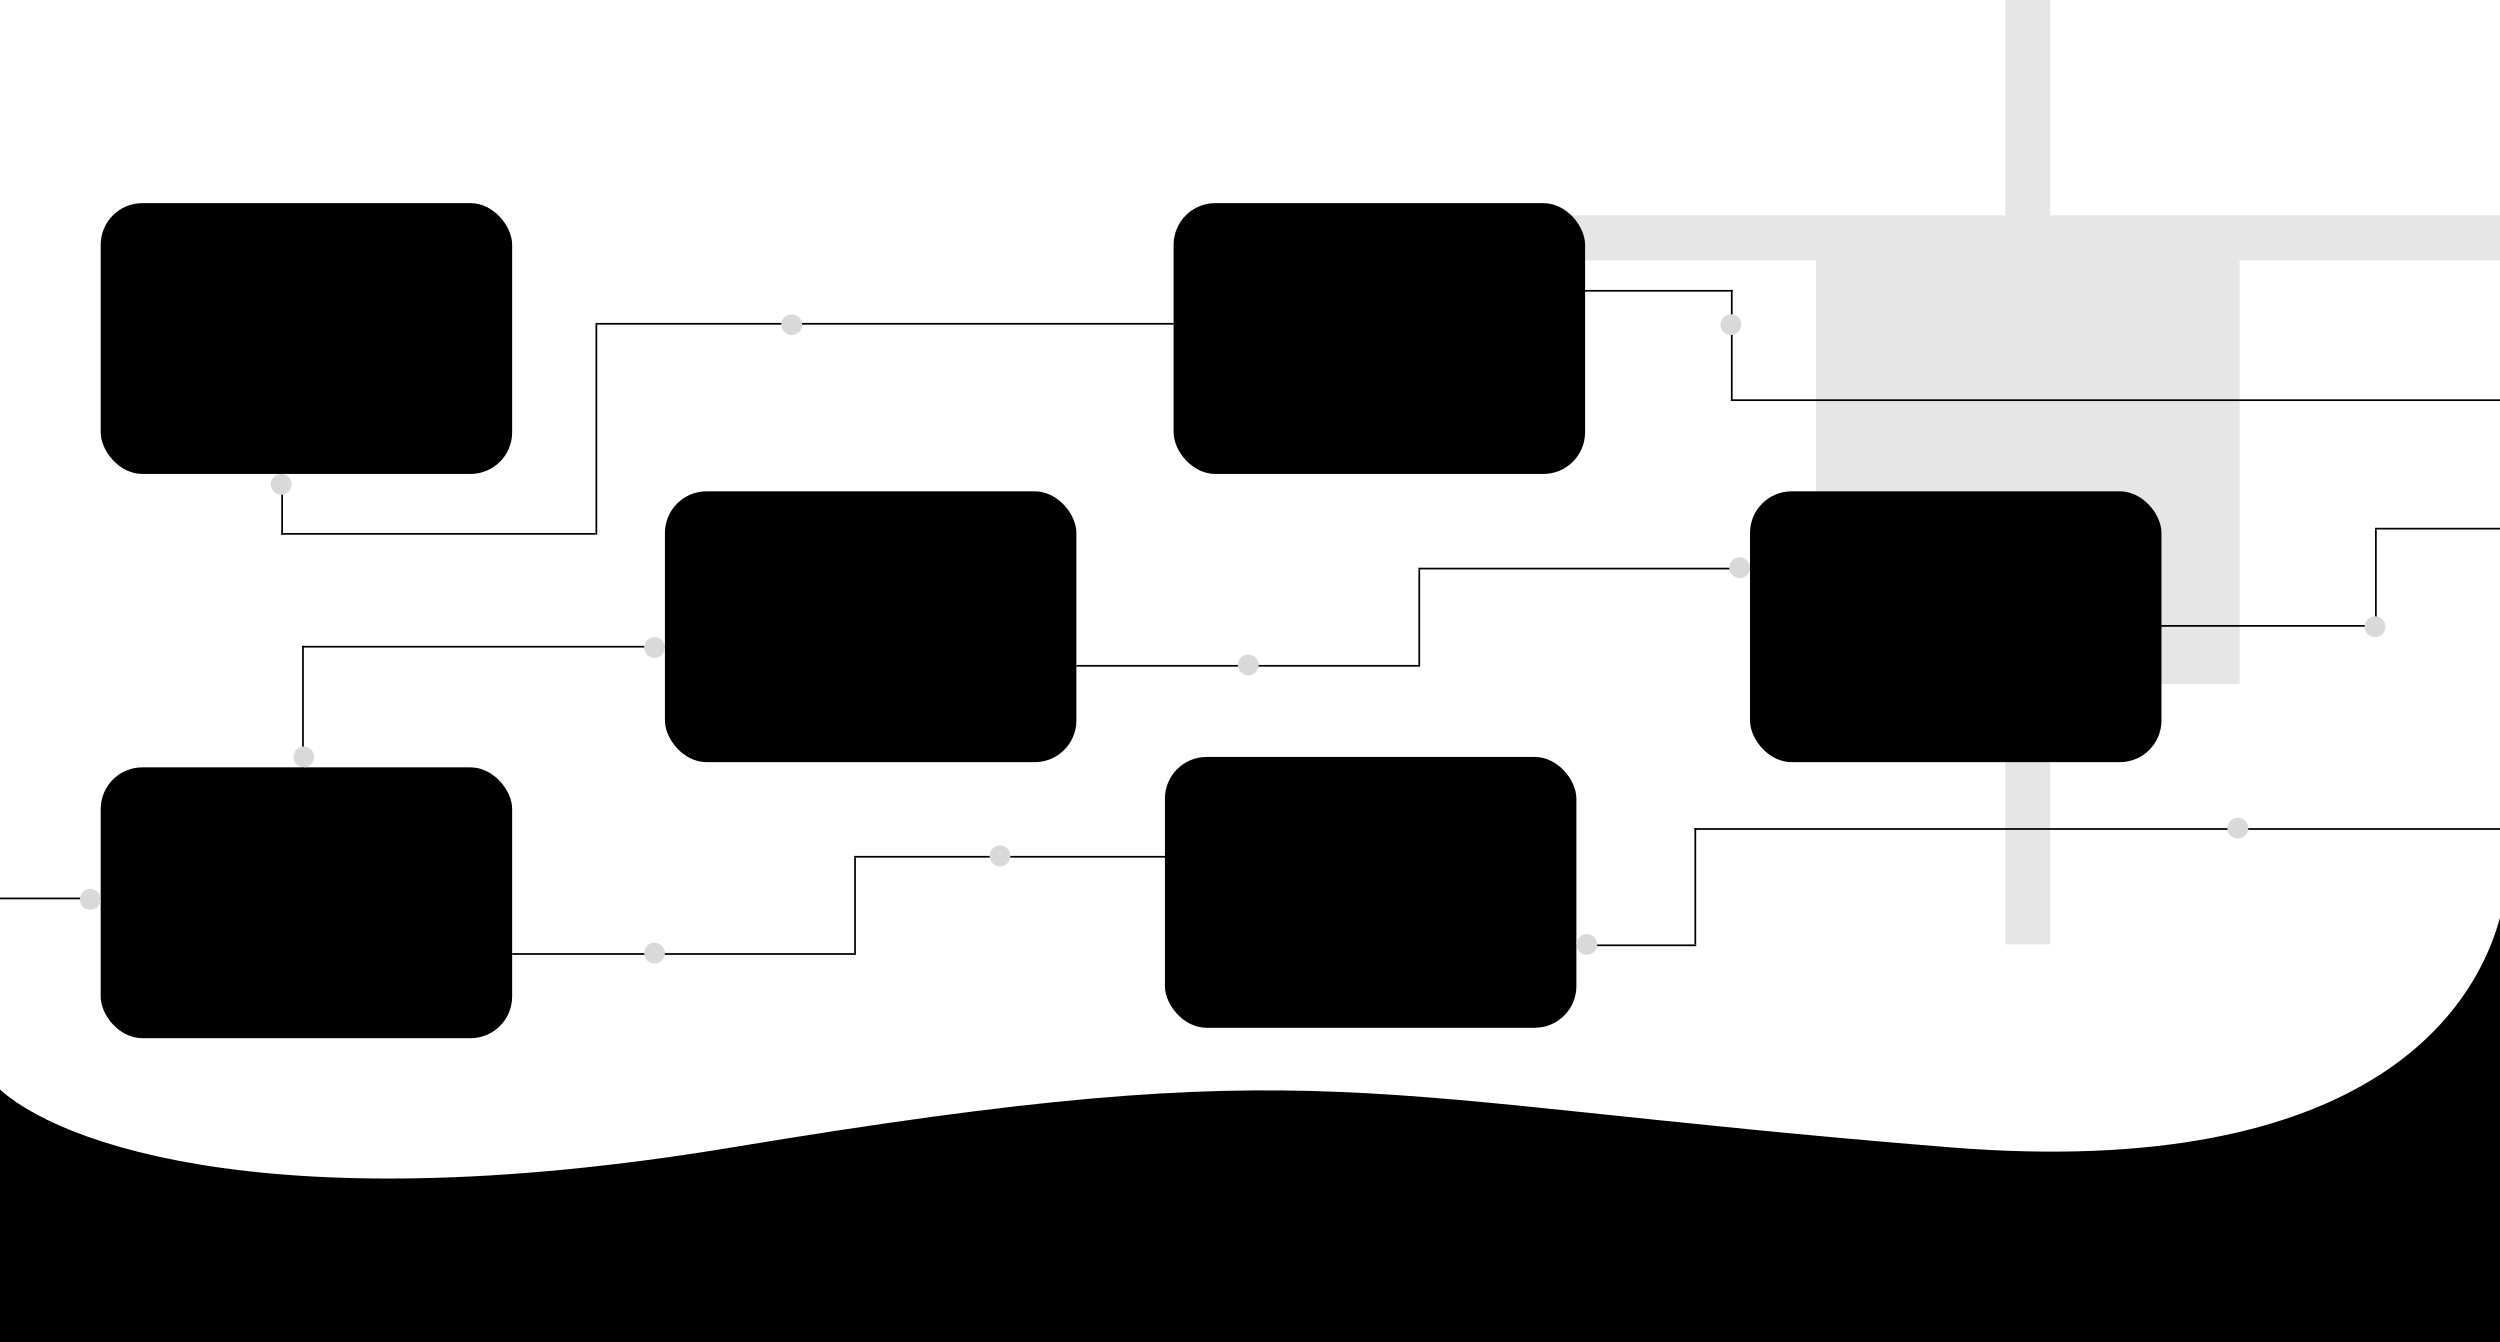 <svg width="1440" height="773" viewBox="0 0 1440 773" fill="none" xmlns="http://www.w3.org/2000/svg">
<line y1="517.5" x2="58" y2="517.5" stroke="black"/>
<path fill-rule="evenodd" clip-rule="evenodd" d="M1181 124V0H1155V124H896V150H1046V394H1155V544H1181V394H1290V150H1440V124H1181Z" fill="black" fill-opacity="0.1"/>
<path d="M1444.07 477C1445.25 486.309 1445.37 496.748 1444.07 507.805V773H-5V622.502C22.261 654.347 145.785 706.605 421.798 660.876C766.814 603.714 775.759 632.895 1123.33 660.876C1364.73 680.31 1435.47 580.633 1444.07 507.805V477Z" fill="black"/>
<rect x="58" y="117" width="237" height="156" rx="24" fill="black"/>
<rect x="383" y="283" width="237" height="156" rx="24" fill="black"/>
<rect x="1008" y="283" width="237" height="156" rx="24" fill="black"/>
<rect x="676" y="117" width="237" height="156" rx="24" fill="black"/>
<rect x="671" y="436" width="237" height="156" rx="24" fill="black"/>
<rect x="58" y="442" width="237" height="156" rx="24" fill="black"/>
<line x1="976.5" y1="477" x2="976.5" y2="544" stroke="black"/>
<line x1="977" y1="544.5" x2="908" y2="544.5" stroke="black"/>
<line x1="672" y1="493.5" x2="492" y2="493.5" stroke="black"/>
<line x1="1008" y1="327.5" x2="817" y2="327.5" stroke="black"/>
<line x1="1440" y1="304.5" x2="1368" y2="304.5" stroke="black"/>
<line x1="492.5" y1="494" x2="492.5" y2="549" stroke="black"/>
<line x1="817.5" y1="328" x2="817.5" y2="383" stroke="black"/>
<line x1="1368.5" y1="305" x2="1368.5" y2="360" stroke="black"/>
<line x1="493" y1="549.5" x2="295" y2="549.5" stroke="black"/>
<line x1="818" y1="383.5" x2="620" y2="383.5" stroke="black"/>
<line x1="1369" y1="360.5" x2="1171" y2="360.5" stroke="black"/>
<line x1="174.5" y1="443" x2="174.5" y2="372" stroke="black"/>
<line x1="174" y1="372.5" x2="383" y2="372.5" stroke="black"/>
<line x1="162.5" y1="273" x2="162.5" y2="308" stroke="black"/>
<line x1="162" y1="307.5" x2="343" y2="307.5" stroke="black"/>
<line x1="343.5" y1="308" x2="343.5" y2="187" stroke="black"/>
<line x1="343" y1="186.5" x2="676" y2="186.5" stroke="black"/>
<line x1="912" y1="167.5" x2="998" y2="167.5" stroke="black"/>
<line x1="997.5" y1="167" x2="997.5" y2="231" stroke="black"/>
<line x1="997" y1="230.5" x2="1440" y2="230.5" stroke="black"/>
<line x1="1440" y1="477.5" x2="976" y2="477.5" stroke="black"/>
<circle cx="162" cy="279" r="6" fill="#D9D9D9"/>
<circle cx="175" cy="436" r="6" fill="#D9D9D9"/>
<circle cx="456" cy="187" r="6" fill="#D9D9D9"/>
<circle cx="377" cy="373" r="6" fill="#D9D9D9"/>
<circle cx="997" cy="187" r="6" fill="#D9D9D9"/>
<circle cx="1002" cy="327" r="6" fill="#D9D9D9"/>
<circle cx="719" cy="383" r="6" fill="#D9D9D9"/>
<circle cx="377" cy="549" r="6" fill="#D9D9D9"/>
<circle cx="576" cy="493" r="6" fill="#D9D9D9"/>
<circle cx="914" cy="544" r="6" fill="#D9D9D9"/>
<circle cx="1289" cy="477" r="6" fill="#D9D9D9"/>
<circle cx="1368" cy="361" r="6" fill="#D9D9D9"/>
<circle cx="52" cy="518" r="6" fill="#D9D9D9"/>
</svg>

